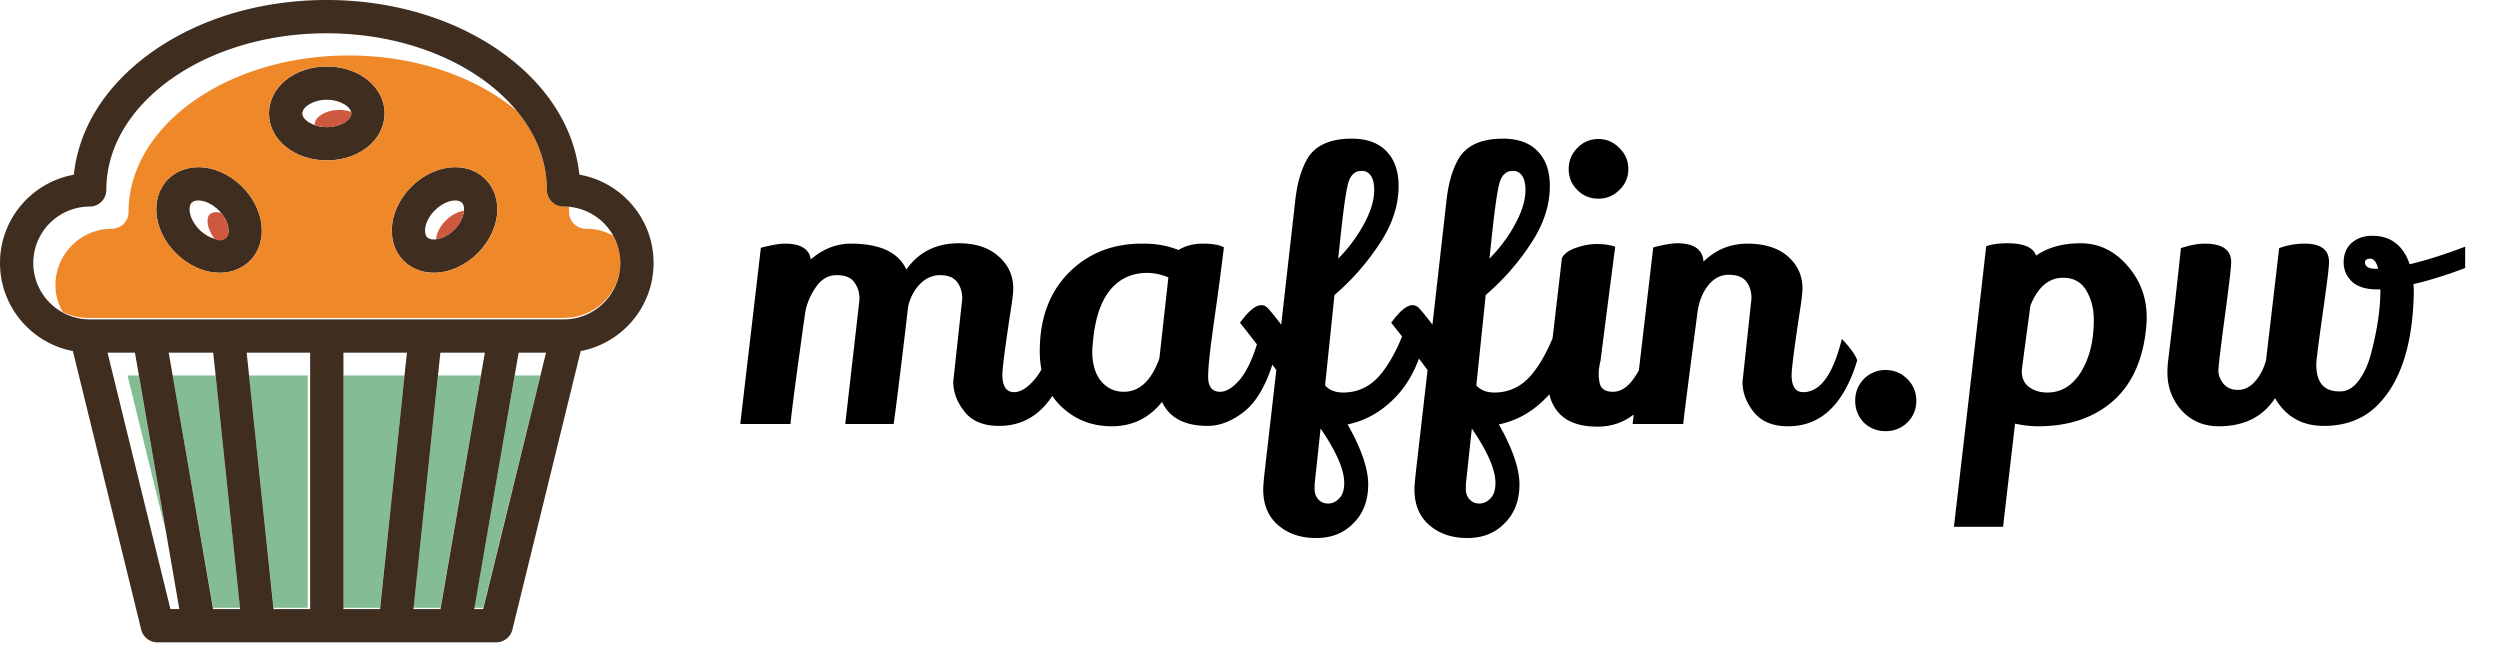 <svg width="200" height="52" viewBox="0 0 200 52" fill="none" xmlns="http://www.w3.org/2000/svg"><path d="M67.62 33.922l1.14-9.96c0-.56-.14-1.02-.42-1.38-.26-.38-.73-.57-1.41-.57-.68 0-1.24.33-1.68.99-.44.64-.72 1.32-.84 2.04-.7 4.98-1.09 7.94-1.17 8.88h-4.02l1.65-14.1c.84-.22 1.48-.33 1.92-.33 1.26 0 1.95.42 2.07 1.26.98-.84 2.05-1.26 3.21-1.26 2.32 0 3.8.69 4.44 2.07.98-1.4 2.38-2.1 4.2-2.1 1.34 0 2.4.35 3.18 1.05.78.68 1.17 1.54 1.17 2.58 0 .3-.06.83-.18 1.59-.46 3-.69 4.76-.69 5.28 0 .94.31 1.41.93 1.41.52 0 1.07-.34 1.65-1.02.6-.7 1.08-1.77 1.44-3.21.68.72 1.09 1.29 1.23 1.71-1.04 3.48-2.88 5.22-5.52 5.22-1.24 0-2.16-.38-2.76-1.14-.6-.76-.9-1.56-.9-2.4l.72-6.63c0-.54-.14-.99-.42-1.35-.28-.36-.73-.54-1.35-.54-.6 0-1.13.23-1.59.69-.46.46-.78 1.05-.96 1.77-.6 5.08-.99 8.23-1.17 9.45h-3.87zm29.001.15c-1.84 0-3.06-.64-3.66-1.92-1.04 1.3-2.38 1.95-4.02 1.95-1.62 0-2.99-.55-4.11-1.65-1.1-1.1-1.65-2.55-1.65-4.35 0-2.62.77-4.71 2.31-6.27 1.54-1.56 3.49-2.34 5.85-2.34h.18c1 0 1.92.17 2.76.51.54-.34 1.19-.51 1.95-.51.78 0 1.34.1 1.68.3-.18 1.48-.37 2.94-.57 4.38-.2 1.42-.34 2.43-.42 3.03-.18 1.36-.27 2.34-.27 2.94 0 .8.32 1.2.96 1.2.5 0 1.03-.33 1.59-.99.56-.68 1.05-1.74 1.47-3.18.58.52.98 1.1 1.2 1.74-.58 1.9-1.36 3.24-2.34 4.02-.98.76-1.95 1.14-2.91 1.14zm-4.83-12.24c-1.28 0-2.3.49-3.06 1.47-.74.96-1.18 2.4-1.32 4.32-.02.18-.03.35-.03.51 0 .98.23 1.76.69 2.34.48.58 1.09.87 1.83.87 1.26 0 2.21-.89 2.85-2.67l.72-6.48c-.58-.24-1.14-.36-1.68-.36zm16.016 12.12c1.1 1.94 1.65 3.54 1.65 4.8 0 1.28-.39 2.31-1.17 3.09-.76.8-1.76 1.2-3 1.2s-2.26-.35-3.06-1.05c-.78-.68-1.17-1.63-1.17-2.85 0-.24.04-.72.12-1.44l.93-8.1c-1.18-1.58-2.15-2.84-2.91-3.78.68-.94 1.25-1.41 1.71-1.41.22 0 .42.11.6.33.2.22.53.63.99 1.23l1.14-10.08c.16-1.32.48-2.39.96-3.21.64-1.06 1.82-1.59 3.54-1.59 1.22 0 2.15.34 2.79 1.02.64.66.96 1.58.96 2.76 0 1.58-.52 3.14-1.56 4.68a19.282 19.282 0 01-3.57 4.05l-.75 7.23c.34.38.82.57 1.44.57 1.24 0 2.27-.52 3.09-1.56.84-1.06 1.57-2.55 2.19-4.47.28.16.57.37.87.63.32.24.5.41.54.51-.46 2.22-1.26 3.94-2.4 5.16-1.14 1.22-2.45 1.98-3.93 2.28zm1.41-20.25c-.1-.02-.2-.03-.3-.03-.54 0-.9.35-1.08 1.05-.18.7-.4 2.31-.66 4.83l-.12 1.14c.86-.88 1.55-1.81 2.07-2.79.54-1 .81-1.9.81-2.7 0-.82-.24-1.32-.72-1.5zm-4.02 24.78c-.02.1-.03.31-.03.63 0 .34.1.62.3.84.2.22.46.33.78.33.34 0 .64-.14.9-.42.26-.26.39-.67.39-1.23 0-1.06-.63-2.51-1.89-4.35l-.45 4.2zm14.709-4.53c1.1 1.94 1.65 3.54 1.65 4.8 0 1.28-.39 2.31-1.17 3.09-.76.8-1.76 1.2-3 1.2s-2.26-.35-3.06-1.05c-.78-.68-1.17-1.63-1.17-2.85 0-.24.04-.72.12-1.44l.93-8.1c-1.18-1.58-2.15-2.84-2.91-3.78.68-.94 1.25-1.41 1.71-1.41.22 0 .42.11.6.33.2.22.53.63.99 1.23l1.14-10.08c.16-1.32.48-2.39.96-3.21.64-1.06 1.82-1.59 3.54-1.59 1.22 0 2.15.34 2.79 1.02.64.66.96 1.58.96 2.76 0 1.58-.52 3.14-1.56 4.68a19.282 19.282 0 01-3.57 4.05l-.75 7.23c.34.38.82.57 1.44.57 1.24 0 2.27-.52 3.09-1.56.84-1.06 1.57-2.55 2.19-4.47.28.16.57.37.87.63.32.24.5.41.54.51-.46 2.22-1.26 3.94-2.4 5.16-1.14 1.22-2.45 1.98-3.93 2.28zm1.41-20.25c-.1-.02-.2-.03-.3-.03-.54 0-.9.35-1.08 1.05-.18.7-.4 2.31-.66 4.83l-.12 1.14c.86-.88 1.55-1.81 2.07-2.79.54-1 .81-1.9.81-2.7 0-.82-.24-1.32-.72-1.5zm-4.02 24.78c-.02.1-.03.31-.03.63 0 .34.1.62.3.84.2.22.46.33.78.33.34 0 .64-.14.9-.42.26-.26.39-.67.39-1.23 0-1.06-.63-2.51-1.89-4.35l-.45 4.2zm8.89-26.64a2.24 2.24 0 011.68-.72c.66 0 1.22.24 1.68.72.48.46.72 1.02.72 1.68 0 .66-.24 1.22-.72 1.68-.46.46-1.02.69-1.68.69-.66 0-1.22-.23-1.68-.69-.46-.46-.69-1.02-.69-1.68 0-.66.23-1.22.69-1.68zm-1.23 8.79c.2-.36.58-.63 1.14-.81.56-.2 1.11-.3 1.65-.3.56 0 1.05.07 1.47.21-.78 6.02-1.17 9.06-1.17 9.12-.1.4-.15.74-.15 1.02 0 .26.02.49.06.69.08.52.44.78 1.08.78.66 0 1.26-.42 1.8-1.26.56-.86.98-1.83 1.26-2.91.14.08.36.32.66.72.3.4.48.7.54.9-.4 1.6-1.08 2.89-2.04 3.87s-2.11 1.47-3.45 1.47c-1.34 0-2.34-.33-3-.99-.64-.66-.96-1.51-.96-2.55 0-.22.01-.45.03-.69l1.08-9.27zm14.443 9.93l.72-6.69c0-.54-.14-.99-.42-1.35-.28-.36-.75-.54-1.41-.54-.64 0-1.19.29-1.65.87-.44.56-.72 1.27-.84 2.13-.72 5.48-1.1 8.46-1.14 8.94h-4.05l1.65-14.13c.84-.22 1.48-.33 1.92-.33 1.34 0 2.04.49 2.1 1.47.98-.96 2.15-1.44 3.51-1.44 1.38 0 2.46.34 3.24 1.02.78.68 1.17 1.54 1.17 2.58 0 .28-.06.81-.18 1.59-.46 3.04-.69 4.81-.69 5.31 0 .92.31 1.38.93 1.38 1.36 0 2.39-1.42 3.09-4.26.68.72 1.09 1.29 1.23 1.71-1.06 3.52-2.9 5.28-5.52 5.28-1.24 0-2.16-.38-2.76-1.14-.6-.76-.9-1.56-.9-2.4zm9.707-.24a2.37 2.37 0 011.74-.72c.68 0 1.26.24 1.74.72s.72 1.06.72 1.74c0 .68-.24 1.26-.72 1.74-.48.46-1.06.69-1.74.69-.68 0-1.26-.23-1.74-.69-.46-.48-.69-1.06-.69-1.74 0-.68.23-1.26.69-1.74zm11.498-10.86c1.3 0 2.06.33 2.28.99.94-.66 2.13-.99 3.57-.99s2.68.59 3.72 1.77c1.04 1.18 1.56 2.56 1.56 4.14 0 .22-.01.45-.03.69-.22 2.62-1.1 4.62-2.64 6-1.54 1.36-3.55 2.04-6.03 2.04-.56 0-1.17-.07-1.83-.21l-.96 8.25h-3.93c1.28-11.02 2.14-18.5 2.58-22.44.42-.16.99-.24 1.71-.24zm6.9 6.12c0-.88-.2-1.66-.6-2.34-.4-.68-1.02-1.02-1.86-1.02-1.14 0-2.01.74-2.61 2.22-.4 2.96-.63 4.68-.69 5.16-.02.6.17 1.05.57 1.35.4.3.89.45 1.47.45 1.02 0 1.86-.46 2.52-1.38.8-1.14 1.2-2.62 1.2-4.44zm17.799 3.57c0 1.44.61 2.16 1.83 2.16h.09c.56 0 1.06-.3 1.5-.9.44-.6.77-1.35.99-2.25.48-1.84.72-3.51.72-5.01h-.27c-.84 0-1.49-.19-1.95-.57-.48-.44-.72-.97-.72-1.59 0-.62.19-1.12.57-1.5.46-.42 1.03-.63 1.71-.63 1.48 0 2.48.76 3 2.28 1.4-.34 2.88-.81 4.44-1.41v1.71c-1.48.56-2.86.99-4.14 1.29.02.16.03.39.03.69-.08 4.14-1.05 7.14-2.91 9-1.1 1.1-2.53 1.65-4.29 1.65-1.74 0-3.04-.74-3.9-2.22-.98 1.5-2.48 2.25-4.5 2.25-1.2 0-2.19-.42-2.97-1.26-.76-.86-1.14-1.87-1.14-3.03 0-.2.01-.44.03-.72.42-3.48.77-6.56 1.05-9.24.72-.24 1.35-.36 1.89-.36 1.42 0 2.13.49 2.13 1.47 0 .38-.15 1.69-.45 3.93-.38 2.82-.57 4.41-.57 4.77 0 .34.13.68.39 1.02.28.34.67.51 1.17.51.52 0 .98-.23 1.38-.69.4-.46.69-1.02.87-1.68l1.05-8.97c.64-.24 1.32-.36 2.04-.36 1.3 0 1.95.49 1.95 1.47 0 .36-.14 1.53-.42 3.51-.4 2.8-.6 4.36-.6 4.68zm3.9-8.16c0 .34.29.51.87.51h.18c-.14-.54-.35-.81-.63-.81s-.42.1-.42.3z" fill="#000"/><path d="M26.144 5.318c-2.593 0-4.624 1.65-4.624 3.757s2.03 3.758 4.624 3.758c2.593 0 4.623-1.65 4.623-3.758 0-2.107-2.03-3.757-4.623-3.757zm0 4.852c-1.105 0-1.961-.588-1.961-1.095 0-.506.856-1.094 1.96-1.094 1.105 0 1.962.588 1.962 1.094 0 .507-.857 1.095-1.961 1.095zM36.422 13.374c-1.239 0-2.52.571-3.515 1.567-.822.82-1.361 1.847-1.52 2.89-.177 1.175.153 2.282.907 3.036.615.615 1.471.954 2.41.954 1.239 0 2.52-.571 3.516-1.567.821-.821 1.36-1.848 1.519-2.89.178-1.176-.153-2.282-.906-3.036-.615-.615-1.471-.954-2.411-.954zm.684 3.59c-.072.479-.353.991-.769 1.408-.485.485-1.11.786-1.633.786-.161 0-.384-.03-.528-.174-.212-.212-.18-.598-.156-.754.072-.478.353-.99.77-1.406.484-.486 1.11-.787 1.632-.787.162 0 .384.03.528.174.212.212.18.598.156.754zM19.381 14.94c-.995-.995-2.277-1.566-3.515-1.566-.94 0-1.796.339-2.411.954-.754.754-1.084 1.86-.906 3.036.158 1.043.697 2.069 1.518 2.89.996.996 2.277 1.567 3.516 1.567.94 0 1.796-.339 2.41-.954.755-.754 1.085-1.86.907-3.036-.158-1.043-.697-2.069-1.519-2.89zm-1.797 4.218c-.523 0-1.148-.301-1.633-.787-.417-.416-.697-.929-.77-1.406-.023-.156-.055-.542.157-.754.144-.144.366-.174.528-.174.522 0 1.147.301 1.633.786.416.417.696.93.768 1.407.024.156.056.542-.156.754-.143.144-.366.174-.527.174z" fill="#3F2D20"/><path d="M41.29 8.816zM26.129 2.663zM45.529 16.546zM39.438 6.994zM37.004 5.344zM46.13 16.645zM37.822 5.83zM48.798 18.444zM48.479 18.043zM35.097 4.413zM48.38 17.934zM47.606 17.28zM46.69 16.816zM47.17 17.026zM3.03 22.817zM3.277 23.3zM2.812 22.172zM3.607 23.79zM2.701 21.6zM4.442 24.62zM49.063 18.86a4.483 4.483 0 00-2.176-.56H46.858a1.331 1.331 0 01-1.33-1.331 8.89 8.89 0 00-.012-.423 4.559 4.559 0 00-.404-.02l-.014-.002-.015.001a1.331 1.331 0 01-1.331-1.331c0-2.312-.889-4.478-2.43-6.339-3.235-2.7-8.05-4.417-13.418-4.417-9.716 0-17.622 5.621-17.622 12.531 0 .735-.596 1.331-1.331 1.331a4.518 4.518 0 00-4.513 4.513c0 .789.204 1.472.56 2.118.647.357 1.389.505 2.178.505h37.936c2.488 0 4.513-1.967 4.513-4.456 0-.789-.205-1.473-.563-2.12zm-29.069 2.007c-.615.615-1.471.954-2.41.954-1.24 0-2.52-.571-3.516-1.567-.822-.82-1.361-1.847-1.519-2.89-.178-1.175.152-2.282.906-3.036.615-.615 1.471-.954 2.41-.954 1.24 0 2.52.571 3.516 1.567.822.821 1.36 1.848 1.519 2.89.178 1.175-.152 2.282-.906 3.036zm6.15-8.034c-2.593 0-4.624-1.65-4.624-3.758 0-2.107 2.031-3.757 4.624-3.757 2.593 0 4.624 1.65 4.624 3.757s-2.032 3.758-4.624 3.758zm13.595 4.53c-.158 1.044-.698 2.07-1.519 2.891-.995.996-2.277 1.567-3.516 1.567-.939 0-1.795-.339-2.41-.954-.754-.754-1.084-1.86-.906-3.036.158-1.043.697-2.07 1.519-2.89.995-.996 2.277-1.567 3.515-1.567.94 0 1.796.339 2.41.954.755.754 1.085 1.86.907 3.036zM4.977 24.976zM27.531 2.706zM29.673 2.917zM30.985 3.15zM3.665 23.868zM32.011 3.383zM28.631 2.791zM34.164 4.047z" fill="#EF8829"/><path d="M27.488 8.313zM26.886 8.075c.048.012.092.028.138.042-.046-.014-.09-.03-.138-.042zM27.824 8.557zM27.208 8.18c.047.018.09.04.134.06-.044-.02-.087-.042-.134-.06zM27.902 8.638zM28.027 8.817zM25.086 9.974l-.07-.028.07.028zM24.495 9.627l.051.042-.051-.042zM24.766 9.821c-.018-.01-.034-.022-.052-.033l.052.033zM28.078 8.943a2.95 2.95 0 00-.933-.148c-1.104 0-1.96.588-1.96 1.094 0 .041.008.083.019.125.278.094.594.156.94.156 1.104 0 1.96-.588 1.96-1.094 0-.044-.014-.088-.026-.133zM24.236 9.293zM26.53 8.006c.042.006.082.016.123.023-.041-.007-.08-.017-.124-.023zM24.34 9.466c-.007-.008-.011-.017-.017-.025l.016.025zM37.11 16.581zM37.06 16.384c.008.02.013.043.02.065-.007-.022-.012-.044-.02-.065zM35.666 17.637c-.417.416-.697.929-.77 1.407a1.883 1.883 0 00-.011.101c.481-.059 1.022-.343 1.452-.774.416-.416.697-.929.769-1.406.004-.026.007-.065.01-.102-.48.06-1.02.344-1.45.774zM37.118 16.846c.002-.025.002-.048.002-.076 0 .026 0 .053-.002.076zM16.558 18.842zM16.214 18.603zM17.207 19.11zM16.862 18.993zM18.267 18.23c-.061-.405-.278-.832-.595-1.207a1.617 1.617 0 00-.367-.047c-.161 0-.384.03-.528.174-.212.212-.18.597-.156.754.061.403.272.872.587 1.246.128.031.255.09.376.09.161 0 .383-.071.527-.215.212-.212.18-.639.156-.795z" fill="#CE593F"/><path d="M10.201 30.038l3.067 12.501-2.165-12.501h-.902zM21.884 48.625h2.736V30.038h-4.7l1.964 18.587zM27.452 30.038v18.587h2.952l1.963-18.587h-4.915zM38.482 30.038H35.044l-1.963 18.587h2.158l3.55-20.436-.307 1.849zM43.249 30.038h-2.065l-3.243 18.587h.712l5.031-20.436-.435 1.849zM17.058 28.189l.186 1.849h-3.438l3.243 18.587h2.158l-2.15-20.436z" fill="#84BD93"/><path d="M46.35 13.972c-.383-3.673-2.49-7.065-6.032-9.655C36.51 1.533 31.472 0 26.129 0S15.747 1.533 11.941 4.317c-3.543 2.592-5.651 5.985-6.033 9.66C2.554 14.577 0 17.514 0 21.038c0 3.497 2.515 6.416 5.83 7.047l5.467 22.287c.146.595.68 1.014 1.293 1.014h27.108c.613 0 1.146-.419 1.293-1.014l5.466-22.287c3.316-.631 5.83-3.55 5.83-7.047 0-3.534-2.569-6.478-5.937-7.066zM19.207 48.724h-2.159l-3.55-20.51h3.56l2.15 20.51zm5.605-20.51v20.51h-2.928l-2.15-20.51h5.078zm2.663 0h5.078l-2.15 20.51h-2.928v-20.51zm7.755 0h3.56l-3.55 20.51h-2.16l2.15-20.51zm-24.434 0l3.55 20.51h-.712l-5.03-20.51h2.192zm27.145 20.51l3.55-20.51h2.193l-5.03 20.51h-.713zm7.171-23.173H7.176a4.518 4.518 0 01-4.513-4.513 4.518 4.518 0 014.513-4.513c.735 0 1.33-.596 1.33-1.331 0-6.91 7.906-12.531 17.623-12.531 9.717 0 17.623 5.621 17.623 12.53 0 .736.596 1.332 1.331 1.332H45.112a4.518 4.518 0 014.513 4.513 4.518 4.518 0 01-4.513 4.513z" fill="#3F2D20"/></svg>
